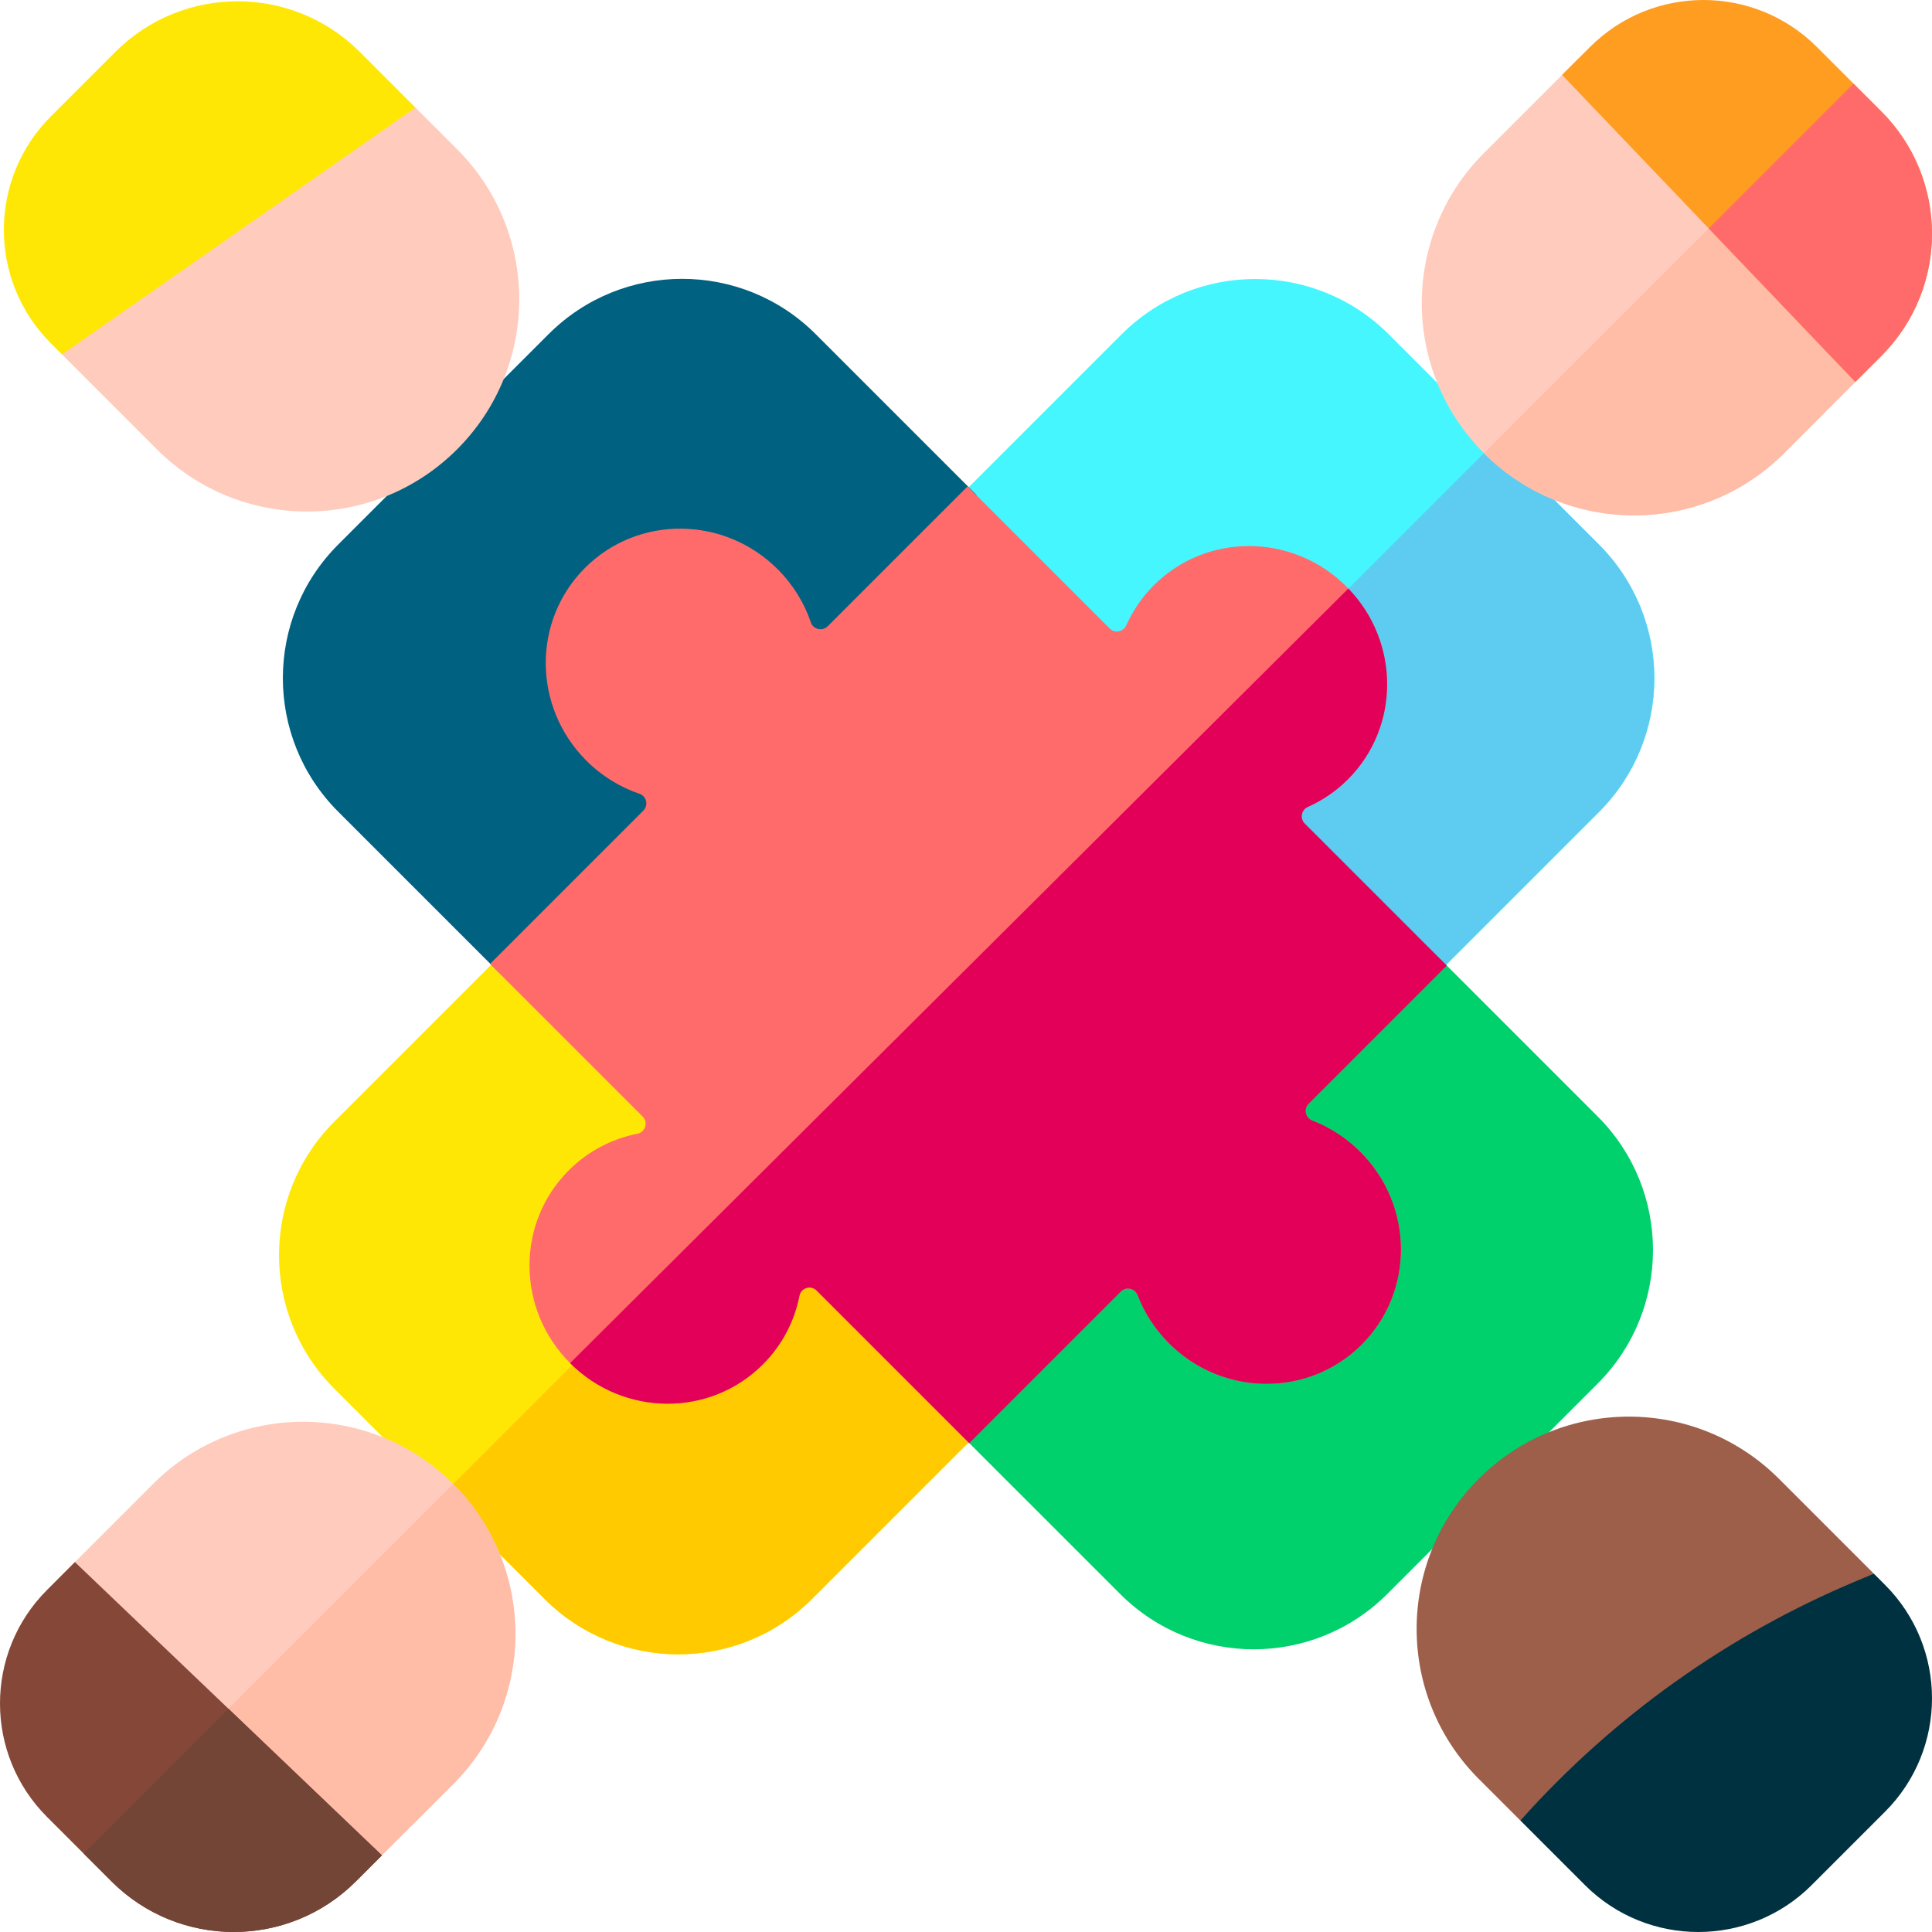 <svg id="Layer_1" enable-background="new 0 0 512 512" height="512" viewBox="0 0 512 512" width="512" xmlns="http://www.w3.org/2000/svg"><g><path d="m257.755 381.176-126.547-126.547-42.607 42.607c-19.548 19.548-19.548 51.242 0 70.79l55.757 55.757c19.548 19.548 51.242 19.548 70.79 0z" fill="#ffe705"/><path d="m144.256 423.682-27.288-27.288 81.741-81.741 62.785 62.785-46.244 46.244c-19.604 19.604-51.39 19.604-70.994 0z" fill="#ffcb00"/><path d="m15.408 418.41 25.153-25.153c21.965-21.965 57.578-21.965 79.544 0 21.965 21.965 21.965 57.578 0 79.544l-11.026 11.026-63.346-16.198z" fill="#ffcbbc"/><path d="m120.105 393.257c21.965 21.965 21.965 57.578 0 79.544l-18.888 18.888-55.484-24.06z" fill="#ffbca7"/><path d="m94.323 498.583c-17.889 17.889-46.893 17.889-64.782 0l-17.087-17.087c-16.605-16.605-16.605-43.526-.001-60.131l7.397-7.397 81.367 77.72-2.771 2.771z" fill="#854737"/><path d="m29.54 498.583-7.381-7.381 38.374-38.374 40.684 38.86-2.771 2.771-4.124 4.124c-17.889 17.889-46.893 17.889-64.782 0z" fill="#734536"/><path d="m381.176 257.755-126.547-126.547 42.607-42.607c19.548-19.548 51.242-19.548 70.79 0l55.757 55.757c19.548 19.548 19.548 51.242 0 70.79z" fill="#45f6ff"/><path d="m423.682 144.256-27.288-27.288-81.741 81.741 62.785 62.785 46.244-46.244c19.604-19.604 19.604-51.39 0-70.994z" fill="#5ecbf1"/><path d="m418.41 15.408-25.153 25.153c-21.965 21.965-21.965 57.578 0 79.544 21.965 21.965 57.578 21.965 79.544 0l11.026-11.026-16.198-63.346z" fill="#ffcbbc"/><path d="m393.257 120.105c21.965 21.965 57.578 21.965 79.544 0l18.888-18.888-24.06-55.484z" fill="#ffbca7"/><path d="m498.583 94.323c17.889-17.889 17.889-46.893 0-64.782l-17.087-17.087c-16.605-16.605-43.526-16.605-60.131-.001l-7.397 7.397 77.72 81.367 2.771-2.771z" fill="#ff9d21"/><path d="m254.244 379.814 126.548-126.547 42.607 42.607c19.548 19.548 19.548 51.242 0 70.79l-55.757 55.757c-19.548 19.548-51.242 19.548-70.79 0z" fill="#00d16c"/><path d="m496.591 417.047-25.153-25.153c-21.965-21.965-57.578-21.965-79.543 0-21.965 21.965-21.965 57.578 0 79.544l11.026 11.026 63.346-16.198z" fill="#9d5e4a"/><path d="m420.003 499.547c16.605 16.605 43.526 16.605 60.131 0l19.413-19.413c16.605-16.605 16.605-43.526 0-60.131l-2.955-2.955-4.441 1.856c-34.118 14.255-64.608 35.974-89.229 63.561z" fill="#003140"/><path d="m258.778 131.164-126.548 126.547-42.607-42.607c-19.548-19.548-19.548-51.242 0-70.79l55.757-55.757c19.548-19.548 51.242-19.548 70.79 0z" fill="#006180"/><path d="m16.431 93.931 25.153 25.153c21.965 21.965 57.578 21.965 79.544 0 21.965-21.965 21.965-57.578 0-79.544l-11.026-11.026-63.346 16.198z" fill="#ffcbbc"/><path d="m95.345 13.757c-17.889-17.889-46.893-17.889-64.782 0l-17.087 17.087c-16.605 16.605-16.605 43.526 0 60.131l2.955 2.955 93.671-65.417z" fill="#ffe705"/><path d="m155.388 201.573c4.116 4.116 8.96 7.048 14.105 8.801 1.875.639 2.39 3.057.99 4.458l-40.62 40.62 40.443 40.443c1.524 1.524.745 4.141-1.369 4.557-6.691 1.318-13.055 4.553-18.216 9.713-14.004 14.004-13.843 36.87.359 51.072s37.068 14.363 51.072.359c5.161-5.161 8.395-11.525 9.713-18.216.417-2.114 3.034-2.893 4.557-1.369l40.443 40.443 40.177-40.177c1.391-1.391 3.731-.872 4.44.963 1.789 4.632 4.556 8.983 8.303 12.73 14.202 14.202 37.068 14.363 51.072.359s13.843-36.87-.359-51.072c-3.747-3.747-8.098-6.514-12.73-8.303-1.835-.709-2.354-3.049-.963-4.44l36.615-36.615-37.664-37.664c-1.356-1.356-.897-3.622.855-4.403 3.847-1.715 7.446-4.142 10.596-7.292 14.004-14.004 13.843-36.869-.359-51.072-14.202-14.202-37.068-14.363-51.072-.359-3.149 3.149-5.576 6.748-7.292 10.596-.781 1.752-3.047 2.211-4.403.855l-37.664-37.664-37.059 37.059c-1.401 1.401-3.819.885-4.458-.99-1.753-5.145-4.685-9.989-8.801-14.105-14.202-14.202-37.068-14.363-51.072-.359s-13.841 36.87.361 51.072z" fill="#ff6b6b"/><path d="m498.583 29.54-7.381-7.381-38.374 38.374 38.86 40.684 2.771-2.771 4.124-4.124c17.889-17.889 17.889-46.893 0-64.782z" fill="#ff6b6b"/><path d="m202.151 361.596c5.161-5.161 8.395-11.525 9.713-18.216.417-2.114 3.034-2.893 4.557-1.369l40.443 40.443 40.177-40.177c1.391-1.391 3.731-.872 4.44.963 1.789 4.632 4.556 8.983 8.303 12.73 14.202 14.202 37.068 14.363 51.072.359s13.844-36.87-.359-51.072c-3.747-3.747-8.098-6.514-12.73-8.303-1.835-.709-2.354-3.049-.963-4.44l36.615-36.615-37.664-37.664c-1.356-1.356-.897-3.622.855-4.403 3.847-1.715 7.446-4.142 10.595-7.292 13.841-13.841 13.836-36.332.123-50.566l-206.249 205.264c14.202 14.202 37.068 14.363 51.072.358z" fill="#e20059"/></g></svg>